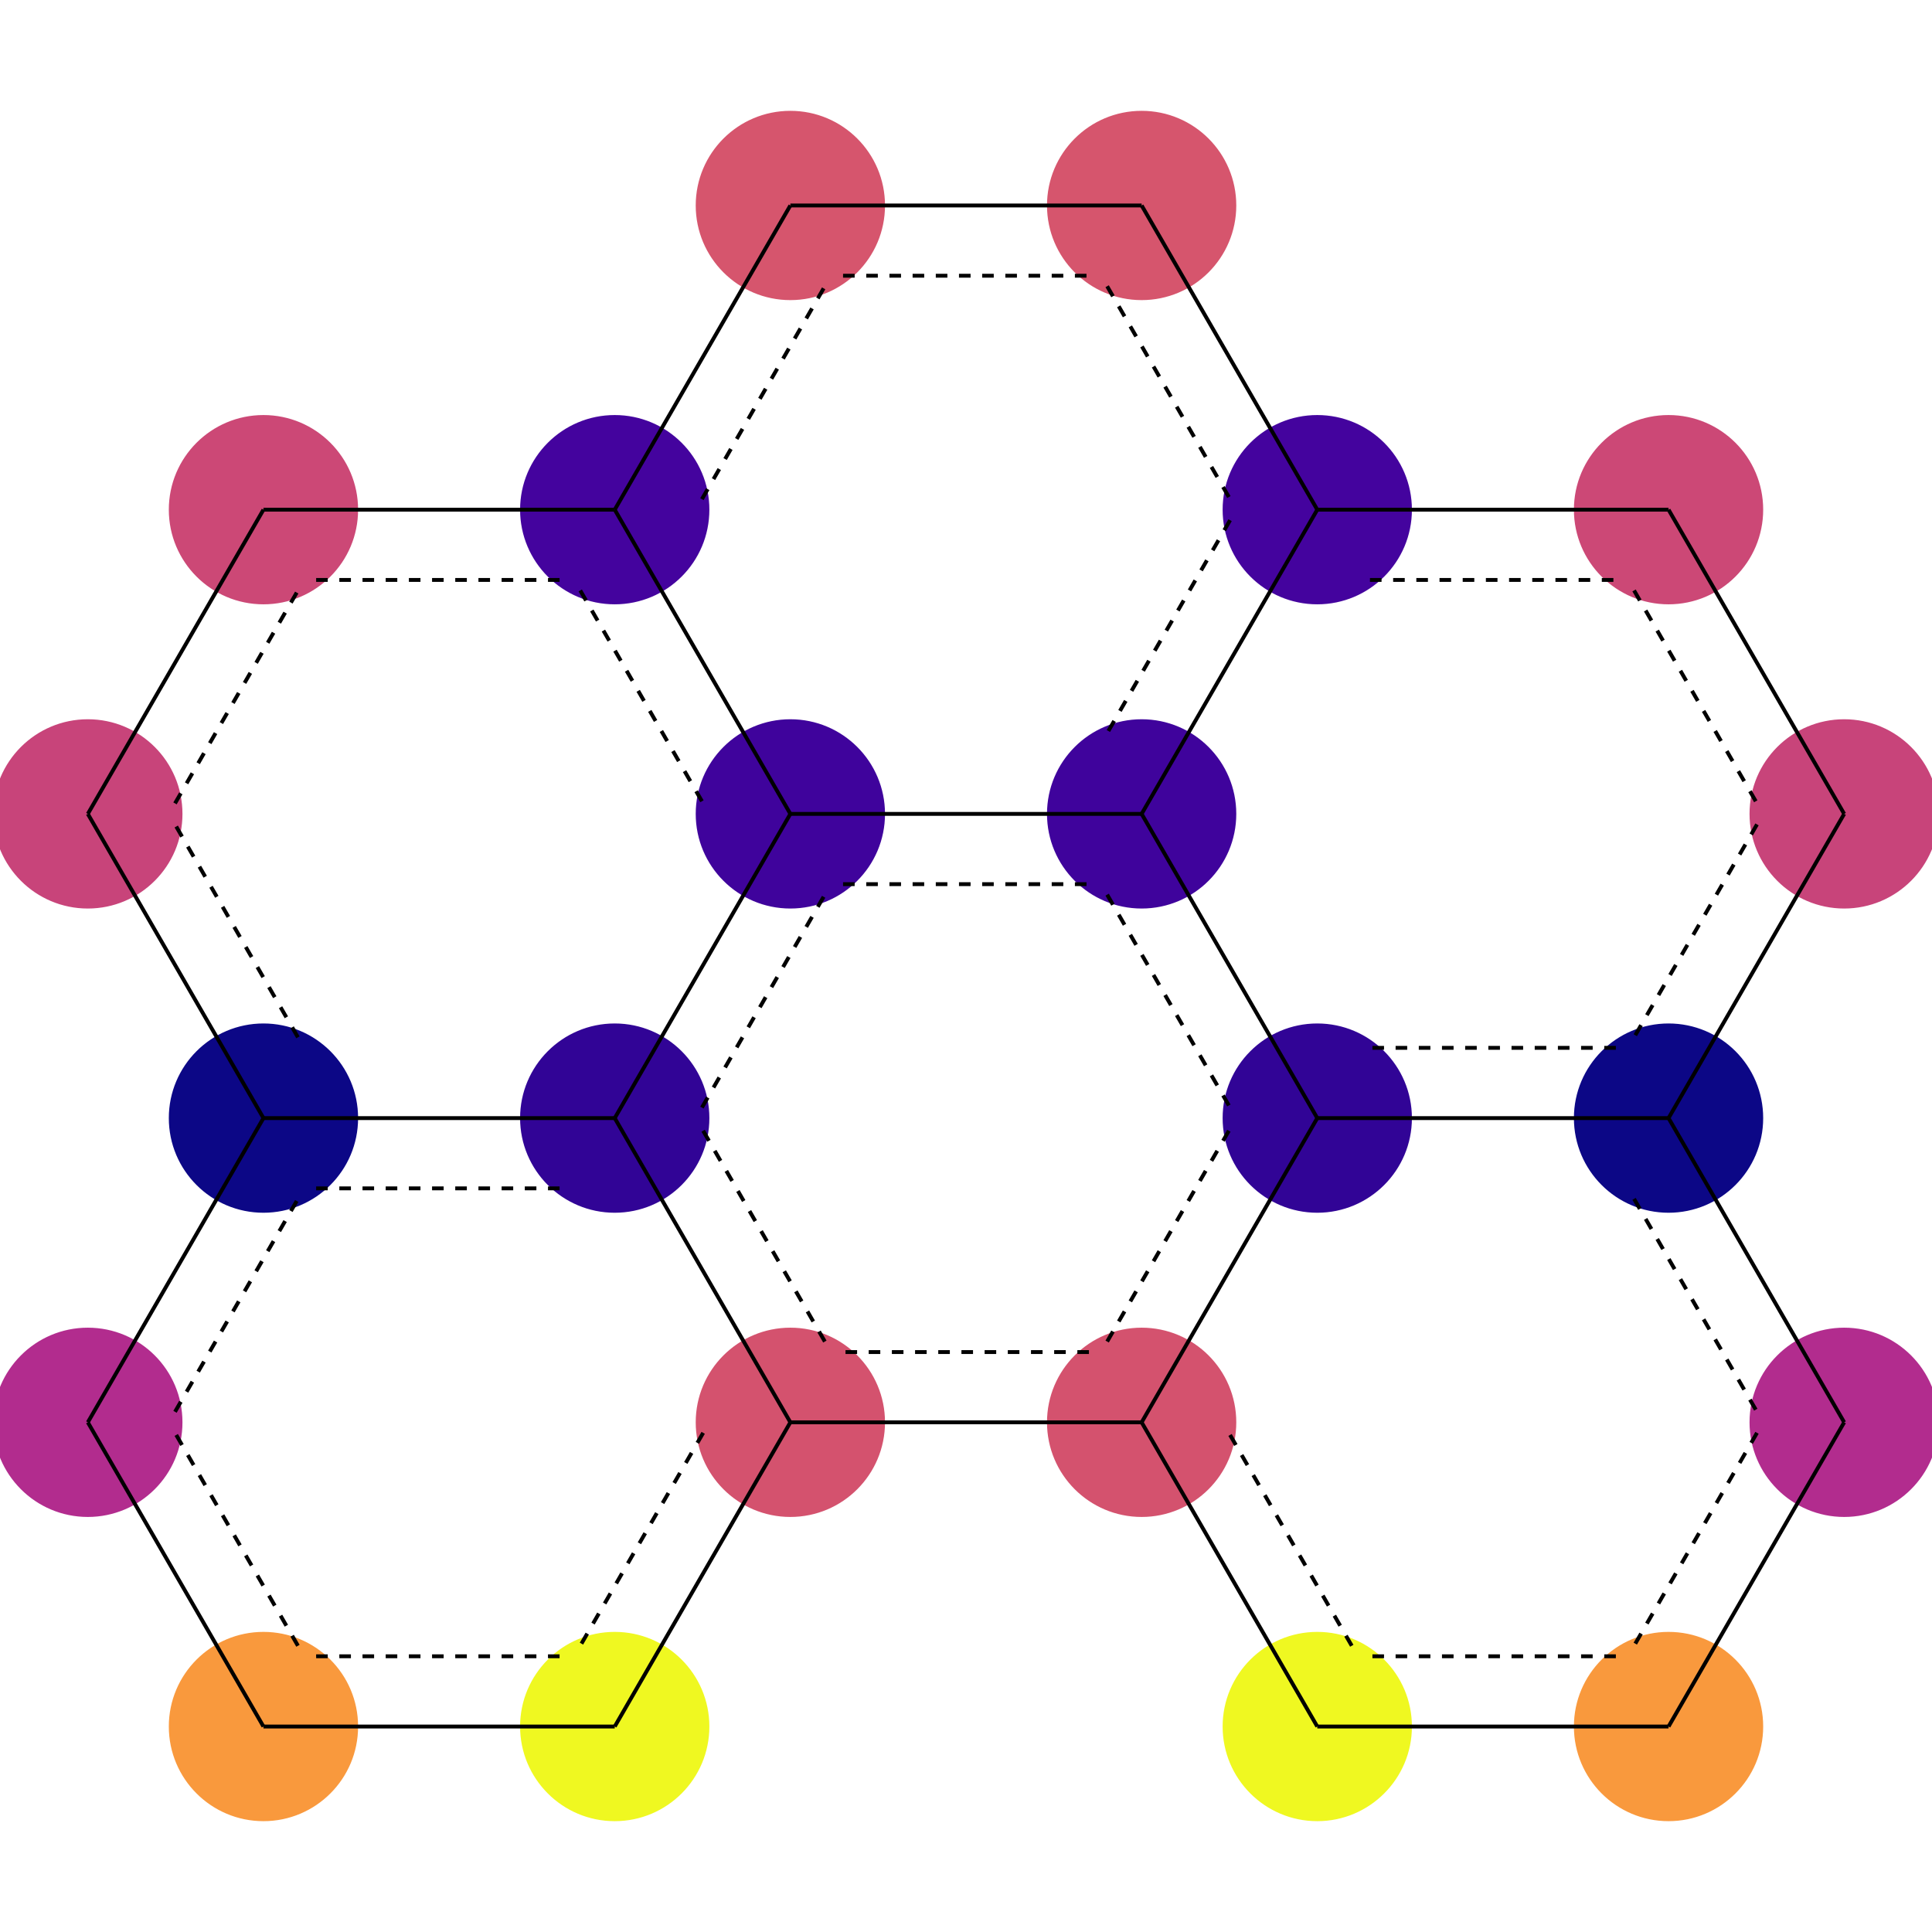 <?xml version='1.0' encoding='iso-8859-1'?>
<svg version='1.1' baseProfile='full'
              xmlns:svg='http://www.w3.org/2000/svg'
                      xmlns:rdkit='http://www.rdkit.org/xml'
                      xmlns:xlink='http://www.w3.org/1999/xlink'
                  xml:space='preserve'
width='1000px' height='1000px' >
<rect style='opacity:1.0;fill:#FFFFFF;stroke:none' width='1000' height='1000' x='0' y='0'> </rect>
<ellipse cx='136.364' cy='893.648' rx='48.485' ry='48.485' style='fill:#F9993D;fill-rule:evenodd;stroke:#F9993D;stroke-width:1px;stroke-linecap:butt;stroke-linejoin:miter;stroke-opacity:1' />
<ellipse cx='45.455' cy='736.189' rx='48.485' ry='48.485' style='fill:#B22C8E;fill-rule:evenodd;stroke:#B22C8E;stroke-width:1px;stroke-linecap:butt;stroke-linejoin:miter;stroke-opacity:1' />
<ellipse cx='136.364' cy='578.73' rx='48.485' ry='48.485' style='fill:#0C0786;fill-rule:evenodd;stroke:#0C0786;stroke-width:1px;stroke-linecap:butt;stroke-linejoin:miter;stroke-opacity:1' />
<ellipse cx='45.455' cy='421.27' rx='48.485' ry='48.485' style='fill:#C8447A;fill-rule:evenodd;stroke:#C8447A;stroke-width:1px;stroke-linecap:butt;stroke-linejoin:miter;stroke-opacity:1' />
<ellipse cx='136.364' cy='263.811' rx='48.485' ry='48.485' style='fill:#CC4876;fill-rule:evenodd;stroke:#CC4876;stroke-width:1px;stroke-linecap:butt;stroke-linejoin:miter;stroke-opacity:1' />
<ellipse cx='318.182' cy='263.811' rx='48.485' ry='48.485' style='fill:#44039E;fill-rule:evenodd;stroke:#44039E;stroke-width:1px;stroke-linecap:butt;stroke-linejoin:miter;stroke-opacity:1' />
<ellipse cx='409.091' cy='106.352' rx='48.485' ry='48.485' style='fill:#D6556D;fill-rule:evenodd;stroke:#D6556D;stroke-width:1px;stroke-linecap:butt;stroke-linejoin:miter;stroke-opacity:1' />
<ellipse cx='590.909' cy='106.352' rx='48.485' ry='48.485' style='fill:#D6556D;fill-rule:evenodd;stroke:#D6556D;stroke-width:1px;stroke-linecap:butt;stroke-linejoin:miter;stroke-opacity:1' />
<ellipse cx='681.818' cy='263.811' rx='48.485' ry='48.485' style='fill:#44039E;fill-rule:evenodd;stroke:#44039E;stroke-width:1px;stroke-linecap:butt;stroke-linejoin:miter;stroke-opacity:1' />
<ellipse cx='863.636' cy='263.811' rx='48.485' ry='48.485' style='fill:#CC4876;fill-rule:evenodd;stroke:#CC4876;stroke-width:1px;stroke-linecap:butt;stroke-linejoin:miter;stroke-opacity:1' />
<ellipse cx='954.545' cy='421.27' rx='48.485' ry='48.485' style='fill:#C8447A;fill-rule:evenodd;stroke:#C8447A;stroke-width:1px;stroke-linecap:butt;stroke-linejoin:miter;stroke-opacity:1' />
<ellipse cx='863.636' cy='578.73' rx='48.485' ry='48.485' style='fill:#0C0786;fill-rule:evenodd;stroke:#0C0786;stroke-width:1px;stroke-linecap:butt;stroke-linejoin:miter;stroke-opacity:1' />
<ellipse cx='954.545' cy='736.189' rx='48.485' ry='48.485' style='fill:#B22C8E;fill-rule:evenodd;stroke:#B22C8E;stroke-width:1px;stroke-linecap:butt;stroke-linejoin:miter;stroke-opacity:1' />
<ellipse cx='863.636' cy='893.648' rx='48.485' ry='48.485' style='fill:#F9993D;fill-rule:evenodd;stroke:#F9993D;stroke-width:1px;stroke-linecap:butt;stroke-linejoin:miter;stroke-opacity:1' />
<ellipse cx='681.818' cy='893.648' rx='48.485' ry='48.485' style='fill:#EFF821;fill-rule:evenodd;stroke:#EFF821;stroke-width:1px;stroke-linecap:butt;stroke-linejoin:miter;stroke-opacity:1' />
<ellipse cx='590.909' cy='736.189' rx='48.485' ry='48.485' style='fill:#D4526E;fill-rule:evenodd;stroke:#D4526E;stroke-width:1px;stroke-linecap:butt;stroke-linejoin:miter;stroke-opacity:1' />
<ellipse cx='409.091' cy='736.189' rx='48.485' ry='48.485' style='fill:#D4526E;fill-rule:evenodd;stroke:#D4526E;stroke-width:1px;stroke-linecap:butt;stroke-linejoin:miter;stroke-opacity:1' />
<ellipse cx='318.182' cy='893.648' rx='48.485' ry='48.485' style='fill:#EFF821;fill-rule:evenodd;stroke:#EFF821;stroke-width:1px;stroke-linecap:butt;stroke-linejoin:miter;stroke-opacity:1' />
<ellipse cx='318.182' cy='578.73' rx='48.485' ry='48.485' style='fill:#310496;fill-rule:evenodd;stroke:#310496;stroke-width:1px;stroke-linecap:butt;stroke-linejoin:miter;stroke-opacity:1' />
<ellipse cx='409.091' cy='421.27' rx='48.485' ry='48.485' style='fill:#3F039C;fill-rule:evenodd;stroke:#3F039C;stroke-width:1px;stroke-linecap:butt;stroke-linejoin:miter;stroke-opacity:1' />
<ellipse cx='590.909' cy='421.27' rx='48.485' ry='48.485' style='fill:#3F039C;fill-rule:evenodd;stroke:#3F039C;stroke-width:1px;stroke-linecap:butt;stroke-linejoin:miter;stroke-opacity:1' />
<ellipse cx='681.818' cy='578.73' rx='48.485' ry='48.485' style='fill:#310496;fill-rule:evenodd;stroke:#310496;stroke-width:1px;stroke-linecap:butt;stroke-linejoin:miter;stroke-opacity:1' />
<path d='M 136.364,893.648 45.455,736.189' style='fill:none;fill-rule:evenodd;stroke:#000000;stroke-width:2px;stroke-linecap:butt;stroke-linejoin:miter;stroke-opacity:1' />
<path d='M 154.219,851.847 90.583,741.626' style='fill:none;fill-rule:evenodd;stroke:#000000;stroke-width:2px;stroke-linecap:butt;stroke-linejoin:miter;stroke-opacity:1;stroke-dasharray:6,6' />
<path d='M 136.364,893.648 318.182,893.648' style='fill:none;fill-rule:evenodd;stroke:#000000;stroke-width:2px;stroke-linecap:butt;stroke-linejoin:miter;stroke-opacity:1' />
<path d='M 163.636,857.284 290.909,857.284' style='fill:none;fill-rule:evenodd;stroke:#000000;stroke-width:2px;stroke-linecap:butt;stroke-linejoin:miter;stroke-opacity:1;stroke-dasharray:6,6' />
<path d='M 45.455,736.189 136.364,578.73' style='fill:none;fill-rule:evenodd;stroke:#000000;stroke-width:2px;stroke-linecap:butt;stroke-linejoin:miter;stroke-opacity:1' />
<path d='M 90.583,730.752 154.219,620.53' style='fill:none;fill-rule:evenodd;stroke:#000000;stroke-width:2px;stroke-linecap:butt;stroke-linejoin:miter;stroke-opacity:1;stroke-dasharray:6,6' />
<path d='M 136.364,578.73 45.455,421.27' style='fill:none;fill-rule:evenodd;stroke:#000000;stroke-width:2px;stroke-linecap:butt;stroke-linejoin:miter;stroke-opacity:1' />
<path d='M 154.219,536.929 90.583,426.707' style='fill:none;fill-rule:evenodd;stroke:#000000;stroke-width:2px;stroke-linecap:butt;stroke-linejoin:miter;stroke-opacity:1;stroke-dasharray:6,6' />
<path d='M 136.364,578.73 318.182,578.73' style='fill:none;fill-rule:evenodd;stroke:#000000;stroke-width:2px;stroke-linecap:butt;stroke-linejoin:miter;stroke-opacity:1' />
<path d='M 163.636,615.093 290.909,615.093' style='fill:none;fill-rule:evenodd;stroke:#000000;stroke-width:2px;stroke-linecap:butt;stroke-linejoin:miter;stroke-opacity:1;stroke-dasharray:6,6' />
<path d='M 45.455,421.27 136.364,263.811' style='fill:none;fill-rule:evenodd;stroke:#000000;stroke-width:2px;stroke-linecap:butt;stroke-linejoin:miter;stroke-opacity:1' />
<path d='M 90.583,415.833 154.219,305.612' style='fill:none;fill-rule:evenodd;stroke:#000000;stroke-width:2px;stroke-linecap:butt;stroke-linejoin:miter;stroke-opacity:1;stroke-dasharray:6,6' />
<path d='M 136.364,263.811 318.182,263.811' style='fill:none;fill-rule:evenodd;stroke:#000000;stroke-width:2px;stroke-linecap:butt;stroke-linejoin:miter;stroke-opacity:1' />
<path d='M 163.636,300.175 290.909,300.175' style='fill:none;fill-rule:evenodd;stroke:#000000;stroke-width:2px;stroke-linecap:butt;stroke-linejoin:miter;stroke-opacity:1;stroke-dasharray:6,6' />
<path d='M 318.182,263.811 409.091,106.352' style='fill:none;fill-rule:evenodd;stroke:#000000;stroke-width:2px;stroke-linecap:butt;stroke-linejoin:miter;stroke-opacity:1' />
<path d='M 363.31,258.374 426.946,148.153' style='fill:none;fill-rule:evenodd;stroke:#000000;stroke-width:2px;stroke-linecap:butt;stroke-linejoin:miter;stroke-opacity:1;stroke-dasharray:6,6' />
<path d='M 318.182,263.811 409.091,421.27' style='fill:none;fill-rule:evenodd;stroke:#000000;stroke-width:2px;stroke-linecap:butt;stroke-linejoin:miter;stroke-opacity:1' />
<path d='M 300.326,305.612 363.963,415.833' style='fill:none;fill-rule:evenodd;stroke:#000000;stroke-width:2px;stroke-linecap:butt;stroke-linejoin:miter;stroke-opacity:1;stroke-dasharray:6,6' />
<path d='M 409.091,106.352 590.909,106.352' style='fill:none;fill-rule:evenodd;stroke:#000000;stroke-width:2px;stroke-linecap:butt;stroke-linejoin:miter;stroke-opacity:1' />
<path d='M 436.364,142.716 563.636,142.716' style='fill:none;fill-rule:evenodd;stroke:#000000;stroke-width:2px;stroke-linecap:butt;stroke-linejoin:miter;stroke-opacity:1;stroke-dasharray:6,6' />
<path d='M 590.909,106.352 681.818,263.811' style='fill:none;fill-rule:evenodd;stroke:#000000;stroke-width:2px;stroke-linecap:butt;stroke-linejoin:miter;stroke-opacity:1' />
<path d='M 573.054,148.153 636.69,258.374' style='fill:none;fill-rule:evenodd;stroke:#000000;stroke-width:2px;stroke-linecap:butt;stroke-linejoin:miter;stroke-opacity:1;stroke-dasharray:6,6' />
<path d='M 681.818,263.811 863.636,263.811' style='fill:none;fill-rule:evenodd;stroke:#000000;stroke-width:2px;stroke-linecap:butt;stroke-linejoin:miter;stroke-opacity:1' />
<path d='M 709.091,300.175 836.364,300.175' style='fill:none;fill-rule:evenodd;stroke:#000000;stroke-width:2px;stroke-linecap:butt;stroke-linejoin:miter;stroke-opacity:1;stroke-dasharray:6,6' />
<path d='M 681.818,263.811 590.909,421.27' style='fill:none;fill-rule:evenodd;stroke:#000000;stroke-width:2px;stroke-linecap:butt;stroke-linejoin:miter;stroke-opacity:1' />
<path d='M 636.69,269.248 573.054,379.47' style='fill:none;fill-rule:evenodd;stroke:#000000;stroke-width:2px;stroke-linecap:butt;stroke-linejoin:miter;stroke-opacity:1;stroke-dasharray:6,6' />
<path d='M 863.636,263.811 954.545,421.27' style='fill:none;fill-rule:evenodd;stroke:#000000;stroke-width:2px;stroke-linecap:butt;stroke-linejoin:miter;stroke-opacity:1' />
<path d='M 845.781,305.612 909.417,415.833' style='fill:none;fill-rule:evenodd;stroke:#000000;stroke-width:2px;stroke-linecap:butt;stroke-linejoin:miter;stroke-opacity:1;stroke-dasharray:6,6' />
<path d='M 954.545,421.27 863.636,578.73' style='fill:none;fill-rule:evenodd;stroke:#000000;stroke-width:2px;stroke-linecap:butt;stroke-linejoin:miter;stroke-opacity:1' />
<path d='M 909.417,426.707 845.781,536.929' style='fill:none;fill-rule:evenodd;stroke:#000000;stroke-width:2px;stroke-linecap:butt;stroke-linejoin:miter;stroke-opacity:1;stroke-dasharray:6,6' />
<path d='M 863.636,578.73 954.545,736.189' style='fill:none;fill-rule:evenodd;stroke:#000000;stroke-width:2px;stroke-linecap:butt;stroke-linejoin:miter;stroke-opacity:1' />
<path d='M 845.781,620.53 909.417,730.752' style='fill:none;fill-rule:evenodd;stroke:#000000;stroke-width:2px;stroke-linecap:butt;stroke-linejoin:miter;stroke-opacity:1;stroke-dasharray:6,6' />
<path d='M 863.636,578.73 681.818,578.73' style='fill:none;fill-rule:evenodd;stroke:#000000;stroke-width:2px;stroke-linecap:butt;stroke-linejoin:miter;stroke-opacity:1' />
<path d='M 836.364,542.366 709.091,542.366' style='fill:none;fill-rule:evenodd;stroke:#000000;stroke-width:2px;stroke-linecap:butt;stroke-linejoin:miter;stroke-opacity:1;stroke-dasharray:6,6' />
<path d='M 954.545,736.189 863.636,893.648' style='fill:none;fill-rule:evenodd;stroke:#000000;stroke-width:2px;stroke-linecap:butt;stroke-linejoin:miter;stroke-opacity:1' />
<path d='M 909.417,741.626 845.781,851.847' style='fill:none;fill-rule:evenodd;stroke:#000000;stroke-width:2px;stroke-linecap:butt;stroke-linejoin:miter;stroke-opacity:1;stroke-dasharray:6,6' />
<path d='M 863.636,893.648 681.818,893.648' style='fill:none;fill-rule:evenodd;stroke:#000000;stroke-width:2px;stroke-linecap:butt;stroke-linejoin:miter;stroke-opacity:1' />
<path d='M 836.364,857.284 709.091,857.284' style='fill:none;fill-rule:evenodd;stroke:#000000;stroke-width:2px;stroke-linecap:butt;stroke-linejoin:miter;stroke-opacity:1;stroke-dasharray:6,6' />
<path d='M 681.818,893.648 590.909,736.189' style='fill:none;fill-rule:evenodd;stroke:#000000;stroke-width:2px;stroke-linecap:butt;stroke-linejoin:miter;stroke-opacity:1' />
<path d='M 699.674,851.847 636.037,741.626' style='fill:none;fill-rule:evenodd;stroke:#000000;stroke-width:2px;stroke-linecap:butt;stroke-linejoin:miter;stroke-opacity:1;stroke-dasharray:6,6' />
<path d='M 590.909,736.189 409.091,736.189' style='fill:none;fill-rule:evenodd;stroke:#000000;stroke-width:2px;stroke-linecap:butt;stroke-linejoin:miter;stroke-opacity:1' />
<path d='M 563.636,699.825 436.364,699.825' style='fill:none;fill-rule:evenodd;stroke:#000000;stroke-width:2px;stroke-linecap:butt;stroke-linejoin:miter;stroke-opacity:1;stroke-dasharray:6,6' />
<path d='M 590.909,736.189 681.818,578.73' style='fill:none;fill-rule:evenodd;stroke:#000000;stroke-width:2px;stroke-linecap:butt;stroke-linejoin:miter;stroke-opacity:1' />
<path d='M 573.054,694.388 636.69,584.167' style='fill:none;fill-rule:evenodd;stroke:#000000;stroke-width:2px;stroke-linecap:butt;stroke-linejoin:miter;stroke-opacity:1;stroke-dasharray:6,6' />
<path d='M 409.091,736.189 318.182,893.648' style='fill:none;fill-rule:evenodd;stroke:#000000;stroke-width:2px;stroke-linecap:butt;stroke-linejoin:miter;stroke-opacity:1' />
<path d='M 363.963,741.626 300.326,851.847' style='fill:none;fill-rule:evenodd;stroke:#000000;stroke-width:2px;stroke-linecap:butt;stroke-linejoin:miter;stroke-opacity:1;stroke-dasharray:6,6' />
<path d='M 409.091,736.189 318.182,578.73' style='fill:none;fill-rule:evenodd;stroke:#000000;stroke-width:2px;stroke-linecap:butt;stroke-linejoin:miter;stroke-opacity:1' />
<path d='M 426.946,694.388 363.31,584.167' style='fill:none;fill-rule:evenodd;stroke:#000000;stroke-width:2px;stroke-linecap:butt;stroke-linejoin:miter;stroke-opacity:1;stroke-dasharray:6,6' />
<path d='M 318.182,578.73 409.091,421.27' style='fill:none;fill-rule:evenodd;stroke:#000000;stroke-width:2px;stroke-linecap:butt;stroke-linejoin:miter;stroke-opacity:1' />
<path d='M 363.31,573.293 426.946,463.071' style='fill:none;fill-rule:evenodd;stroke:#000000;stroke-width:2px;stroke-linecap:butt;stroke-linejoin:miter;stroke-opacity:1;stroke-dasharray:6,6' />
<path d='M 409.091,421.27 590.909,421.27' style='fill:none;fill-rule:evenodd;stroke:#000000;stroke-width:2px;stroke-linecap:butt;stroke-linejoin:miter;stroke-opacity:1' />
<path d='M 436.364,457.634 563.636,457.634' style='fill:none;fill-rule:evenodd;stroke:#000000;stroke-width:2px;stroke-linecap:butt;stroke-linejoin:miter;stroke-opacity:1;stroke-dasharray:6,6' />
<path d='M 590.909,421.27 681.818,578.73' style='fill:none;fill-rule:evenodd;stroke:#000000;stroke-width:2px;stroke-linecap:butt;stroke-linejoin:miter;stroke-opacity:1' />
<path d='M 573.054,463.071 636.69,573.293' style='fill:none;fill-rule:evenodd;stroke:#000000;stroke-width:2px;stroke-linecap:butt;stroke-linejoin:miter;stroke-opacity:1;stroke-dasharray:6,6' />
</svg>
